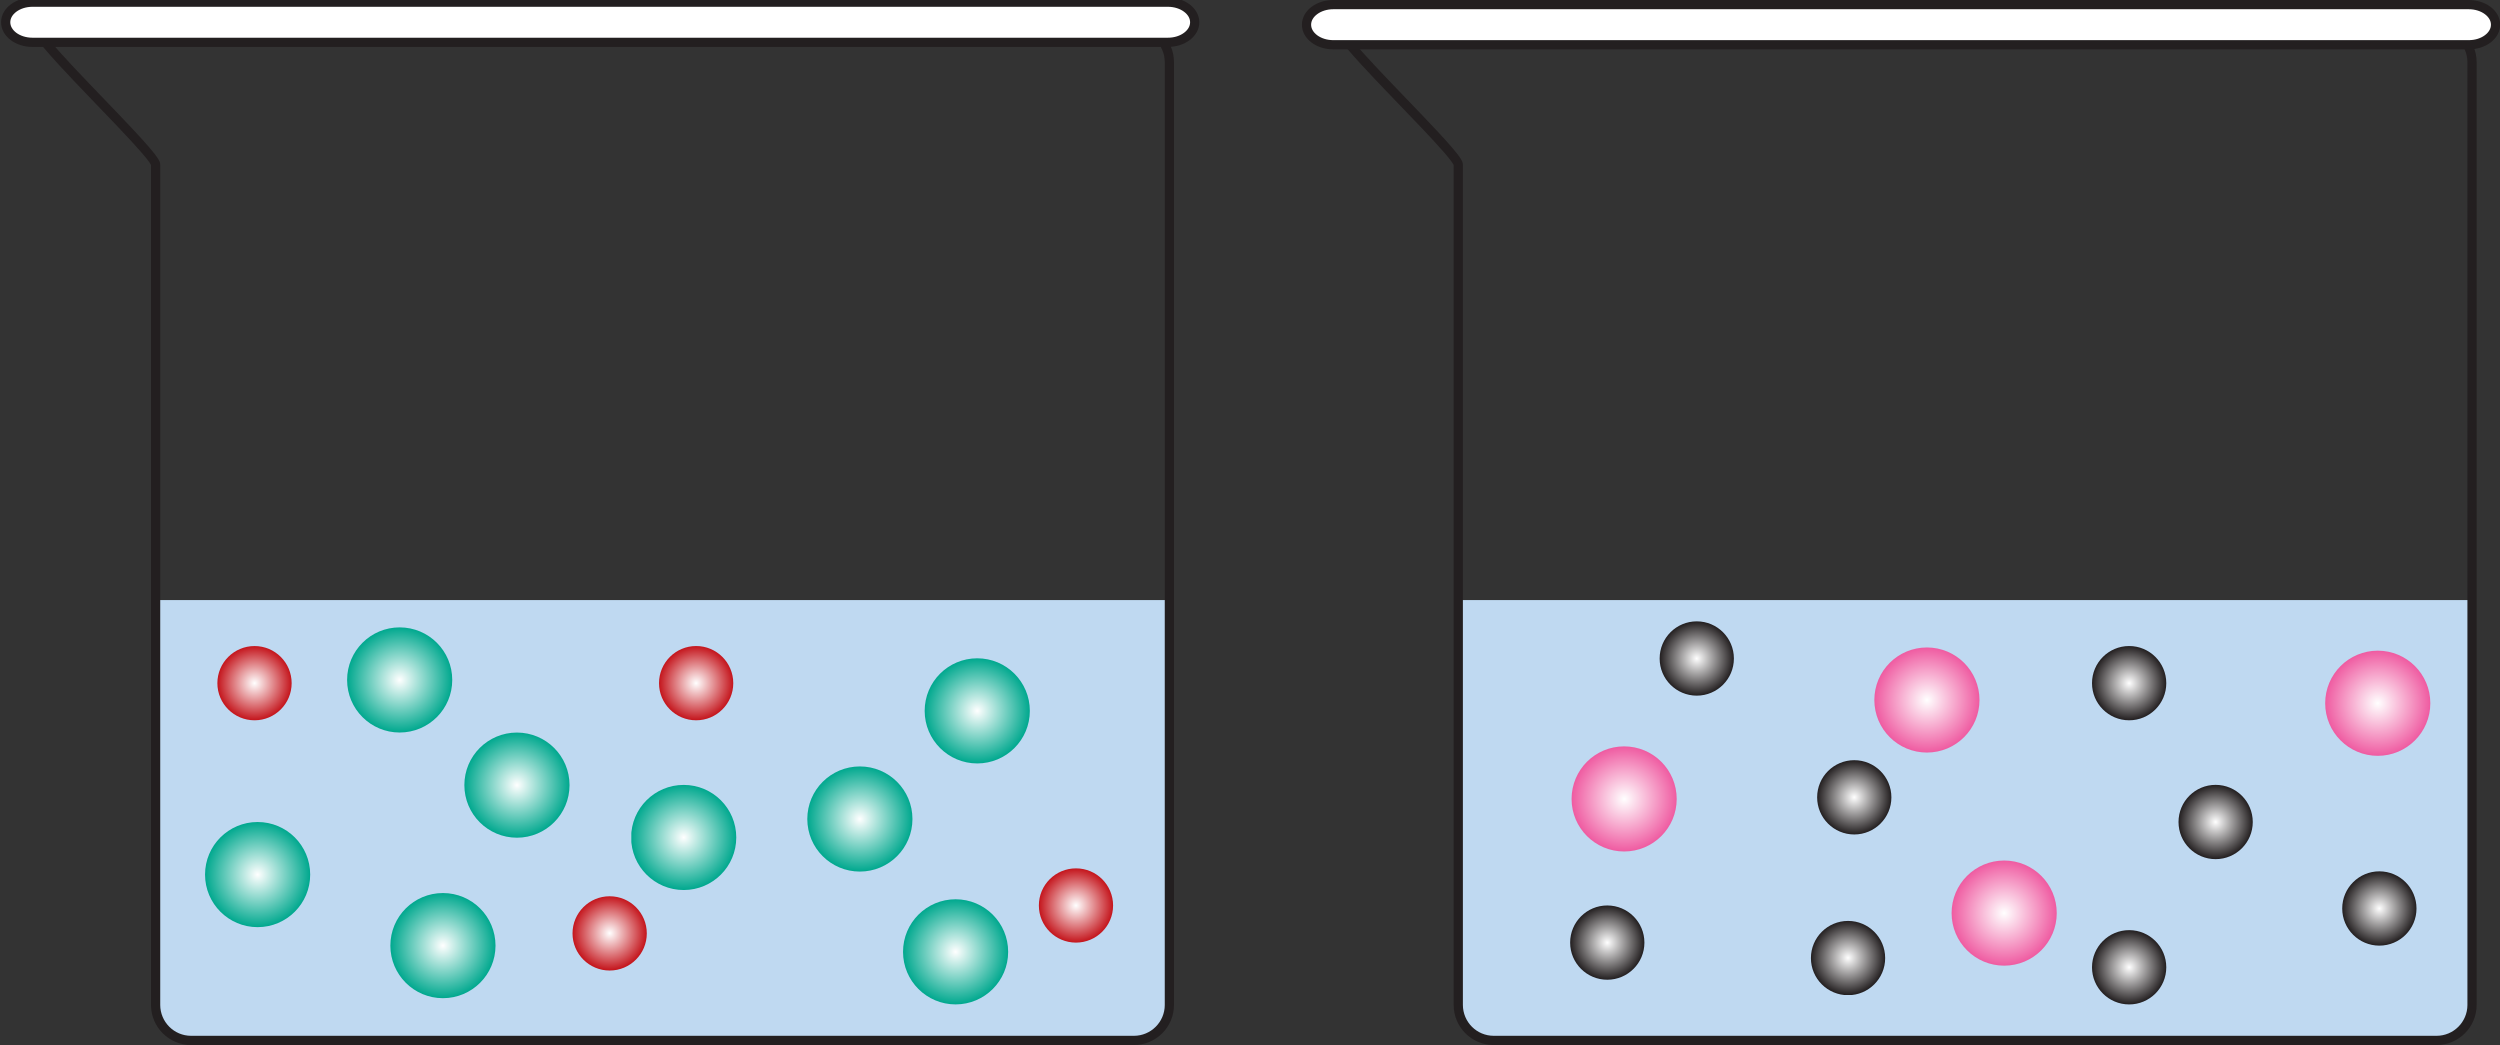 <?xml version="1.0" encoding="UTF-8"?>
<!-- Created with Inkscape (http://www.inkscape.org/) -->
<svg width="38.268mm" height="15.996mm" version="1.1" viewBox="0 0 38.268 15.996" xmlns="http://www.w3.org/2000/svg">
 <rect x="0" y="0" width="38.268" height="15.996" fill="#333333" stroke="none"/>
 <defs>
  <clipPath id="clipPath1738">
   <path d="m187.62 184.32h-108.48v-45.343h108.48z"/>
  </clipPath>
  <clipPath id="clipPath1746">
   <path d="m0 781.35h609.72v-781.08h-609.72z"/>
  </clipPath>
  <clipPath id="clipPath1788">
   <path d="m88.52 156.2h3.22v-3.219h-3.22z"/>
  </clipPath>
  <radialGradient id="radialGradient1794" cx="0" cy="0" r="1" gradientTransform="matrix(1.61 0 0 -1.61 90.131 154.59)" gradientUnits="userSpaceOnUse">
   <stop stop-color="#fff" offset="0"/>
   <stop stop-color="#c4151c" offset="1"/>
  </radialGradient>
  <clipPath id="clipPath1814">
   <path d="m107.67 156.2h3.219v-3.22h-3.219z"/>
  </clipPath>
  <radialGradient id="radialGradient1820" cx="0" cy="0" r="1" gradientTransform="matrix(1.61 0 0 -1.61 109.28 154.59)" gradientUnits="userSpaceOnUse">
   <stop stop-color="#fff" offset="0"/>
   <stop stop-color="#c4151c" offset="1"/>
  </radialGradient>
  <clipPath id="clipPath1840">
   <path d="m147.18 144.95h3.22v-3.22h-3.22z"/>
  </clipPath>
  <radialGradient id="radialGradient1846" cx="0" cy="0" r="1" gradientTransform="matrix(1.61 0 0 -1.61 148.79 143.34)" gradientUnits="userSpaceOnUse">
   <stop stop-color="#fff" offset="0"/>
   <stop stop-color="#231f20" offset="1"/>
  </radialGradient>
  <clipPath id="clipPath1866">
   <path d="m151.06 157.27h3.219v-3.221h-3.219z"/>
  </clipPath>
  <radialGradient id="radialGradient1872" cx="0" cy="0" r="1" gradientTransform="matrix(1.61 0 0 -1.61 152.67 155.66)" gradientUnits="userSpaceOnUse">
   <stop stop-color="#fff" offset="0"/>
   <stop stop-color="#231f20" offset="1"/>
  </radialGradient>
  <clipPath id="clipPath1892">
   <path d="m157.89 151.25h3.219v-3.221h-3.219z"/>
  </clipPath>
  <radialGradient id="radialGradient1898" cx="0" cy="0" r="1" gradientTransform="matrix(1.61 0 0 -1.61 159.5 149.64)" gradientUnits="userSpaceOnUse">
   <stop stop-color="#fff" offset="0"/>
   <stop stop-color="#231f20" offset="1"/>
  </radialGradient>
  <clipPath id="clipPath1918">
   <path d="m169.81 156.2h3.22v-3.22h-3.22z"/>
  </clipPath>
  <radialGradient id="radialGradient1924" cx="0" cy="0" r="1" gradientTransform="matrix(1.61 0 0 -1.61 171.42 154.59)" gradientUnits="userSpaceOnUse">
   <stop stop-color="#fff" offset="0"/>
   <stop stop-color="#231f20" offset="1"/>
  </radialGradient>
  <clipPath id="clipPath1944">
   <path d="m157.62 144.29h3.219v-3.221h-3.219z"/>
  </clipPath>
  <radialGradient id="radialGradient1950" cx="0" cy="0" r="1" gradientTransform="matrix(1.61 0 0 -1.61 159.23 142.68)" gradientUnits="userSpaceOnUse">
   <stop stop-color="#fff" offset="0"/>
   <stop stop-color="#231f20" offset="1"/>
  </radialGradient>
  <clipPath id="clipPath1970">
   <path d="m169.81 143.88h3.22v-3.221h-3.22z"/>
  </clipPath>
  <radialGradient id="radialGradient1976" cx="0" cy="0" r="1" gradientTransform="matrix(1.61 0 0 -1.61 171.42 142.27)" gradientUnits="userSpaceOnUse">
   <stop stop-color="#fff" offset="0"/>
   <stop stop-color="#231f20" offset="1"/>
  </radialGradient>
  <clipPath id="clipPath1996">
   <path d="m173.56 150.18h3.219v-3.221h-3.219z"/>
  </clipPath>
  <radialGradient id="radialGradient2002" cx="0" cy="0" r="1" gradientTransform="matrix(1.61 0 0 -1.61 175.17 148.57)" gradientUnits="userSpaceOnUse">
   <stop stop-color="#fff" offset="0"/>
   <stop stop-color="#231f20" offset="1"/>
  </radialGradient>
  <clipPath id="clipPath2022">
   <path d="m180.66 146.43h3.22v-3.221h-3.22z"/>
  </clipPath>
  <radialGradient id="radialGradient2028" cx="0" cy="0" r="1" gradientTransform="matrix(1.61 0 0 -1.61 182.27 144.82)" gradientUnits="userSpaceOnUse">
   <stop stop-color="#fff" offset="0"/>
   <stop stop-color="#231f20" offset="1"/>
  </radialGradient>
  <clipPath id="clipPath2048">
   <path d="m124.14 146.56h3.218v-3.219h-3.218z"/>
  </clipPath>
  <radialGradient id="radialGradient2054" cx="0" cy="0" r="1" gradientTransform="matrix(1.61 0 0 -1.61 125.75 144.95)" gradientUnits="userSpaceOnUse">
   <stop stop-color="#fff" offset="0"/>
   <stop stop-color="#c4151c" offset="1"/>
  </radialGradient>
  <clipPath id="clipPath2074">
   <path d="m103.92 145.36h3.22v-3.22h-3.22z"/>
  </clipPath>
  <radialGradient id="radialGradient2080" cx="0" cy="0" r="1" gradientTransform="matrix(1.61 0 0 -1.61 105.53 143.75)" gradientUnits="userSpaceOnUse">
   <stop stop-color="#fff" offset="0"/>
   <stop stop-color="#c4151c" offset="1"/>
  </radialGradient>
  <clipPath id="clipPath2100">
   <path d="m114.1 150.98h4.559v-4.559h-4.559z"/>
  </clipPath>
  <radialGradient id="radialGradient2106" cx="0" cy="0" r="1" gradientTransform="matrix(2.28 0 0 -2.28 116.38 148.7)" gradientUnits="userSpaceOnUse">
   <stop stop-color="#fff" offset="0"/>
   <stop stop-color="#00a88e" offset="1"/>
  </radialGradient>
  <clipPath id="clipPath2126">
   <path d="m119.19 155.67h4.56v-4.559h-4.56z"/>
  </clipPath>
  <radialGradient id="radialGradient2132" cx="0" cy="0" r="1" gradientTransform="matrix(2.28 0 0 -2.28 121.47 153.39)" gradientUnits="userSpaceOnUse">
   <stop stop-color="#fff" offset="0"/>
   <stop stop-color="#00a88e" offset="1"/>
  </radialGradient>
  <clipPath id="clipPath2152">
   <path d="m118.25 145.22h4.558v-4.559h-4.558z"/>
  </clipPath>
  <radialGradient id="radialGradient2158" cx="0" cy="0" r="1" gradientTransform="matrix(2.28 0 0 -2.28 120.53 142.94)" gradientUnits="userSpaceOnUse">
   <stop stop-color="#fff" offset="0"/>
   <stop stop-color="#00a88e" offset="1"/>
  </radialGradient>
  <clipPath id="clipPath2178">
   <path d="m99.234 152.45h4.56v-4.559h-4.56z"/>
  </clipPath>
  <radialGradient id="radialGradient2184" cx="0" cy="0" r="1" gradientTransform="matrix(2.28 0 0 -2.28 101.51 150.17)" gradientUnits="userSpaceOnUse">
   <stop stop-color="#fff" offset="0"/>
   <stop stop-color="#00a88e" offset="1"/>
  </radialGradient>
  <clipPath id="clipPath2204">
   <path d="m94.145 157.01h4.559v-4.559h-4.559z"/>
  </clipPath>
  <radialGradient id="radialGradient2210" cx="0" cy="0" r="1" gradientTransform="matrix(2.28 0 0 -2.28 96.424 154.73)" gradientUnits="userSpaceOnUse">
   <stop stop-color="#fff" offset="0"/>
   <stop stop-color="#00a88e" offset="1"/>
  </radialGradient>
  <clipPath id="clipPath2230">
   <path d="m147.25 151.85h4.558v-4.558h-4.558z"/>
  </clipPath>
  <radialGradient id="radialGradient2236" cx="0" cy="0" r="1" gradientTransform="matrix(2.279 0 0 -2.279 149.53 149.57)" gradientUnits="userSpaceOnUse">
   <stop stop-color="#fff" offset="0"/>
   <stop stop-color="#ef5ba1" offset="1"/>
  </radialGradient>
  <clipPath id="clipPath2256">
   <path d="m160.37 156.14h4.559v-4.557h-4.559z"/>
  </clipPath>
  <radialGradient id="radialGradient2262" cx="0" cy="0" r="1" gradientTransform="matrix(2.279 0 0 -2.279 162.65 153.86)" gradientUnits="userSpaceOnUse">
   <stop stop-color="#fff" offset="0"/>
   <stop stop-color="#ef5ba1" offset="1"/>
  </radialGradient>
  <clipPath id="clipPath2282">
   <path d="m163.72 146.9h4.559v-4.559h-4.559z"/>
  </clipPath>
  <radialGradient id="radialGradient2288" cx="0" cy="0" r="1" gradientTransform="matrix(2.279 0 0 -2.279 166 144.62)" gradientUnits="userSpaceOnUse">
   <stop stop-color="#fff" offset="0"/>
   <stop stop-color="#ef5ba1" offset="1"/>
  </radialGradient>
  <clipPath id="clipPath2308">
   <path d="m179.92 156h4.559v-4.56h-4.559z"/>
  </clipPath>
  <radialGradient id="radialGradient2314" cx="0" cy="0" r="1" gradientTransform="matrix(2.279 0 0 -2.279 182.2 153.72)" gradientUnits="userSpaceOnUse">
   <stop stop-color="#fff" offset="0"/>
   <stop stop-color="#ef5ba1" offset="1"/>
  </radialGradient>
  <clipPath id="clipPath2334">
   <path d="m106.47 150.18h4.559v-4.558h-4.559z"/>
  </clipPath>
  <radialGradient id="radialGradient2340" cx="0" cy="0" r="1" gradientTransform="matrix(2.28 0 0 -2.28 108.74 147.9)" gradientUnits="userSpaceOnUse">
   <stop stop-color="#fff" offset="0"/>
   <stop stop-color="#00a88e" offset="1"/>
  </radialGradient>
  <clipPath id="clipPath2360">
   <path d="m87.985 148.57h4.559v-4.559h-4.559z"/>
  </clipPath>
  <radialGradient id="radialGradient2366" cx="0" cy="0" r="1" gradientTransform="matrix(2.279 0 0 -2.279 90.264 146.29)" gradientUnits="userSpaceOnUse">
   <stop stop-color="#fff" offset="0"/>
   <stop stop-color="#00a88e" offset="1"/>
  </radialGradient>
  <clipPath id="clipPath2386">
   <path d="m96.02 145.49h4.559v-4.559h-4.559z"/>
  </clipPath>
  <radialGradient id="radialGradient2392" cx="0" cy="0" r="1" gradientTransform="matrix(2.279 0 0 -2.279 98.3 143.21)" gradientUnits="userSpaceOnUse">
   <stop stop-color="#fff" offset="0"/>
   <stop stop-color="#00a88e" offset="1"/>
  </radialGradient>
 </defs>
 <g transform="translate(-274.09 -82.612)">
  <g transform="matrix(.353 0 0 -.353 291.45 98.538)">
   <path d="m0 0h-40.882c-0.849 0-1.54 0.691-1.54 1.54v17.554h43.963v-17.554c0-0.849-0.691-1.54-1.541-1.54" fill="#bfd9f1"/>
  </g>
  <g transform="matrix(.353 0 0 -.353 291.99 97.995)">
   <path d="m0 0h-0.2c-1e-3 -0.739-0.599-1.337-1.338-1.338h-40.884c-0.738 1e-3 -1.336 0.599-1.338 1.338v36.44c-6e-3 0.115-0.044 0.166-0.087 0.243-0.163 0.265-0.548 0.697-1.053 1.24-0.755 0.81-1.764 1.837-2.583 2.709-0.41 0.436-0.771 0.834-1.027 1.143-0.128 0.154-0.23 0.286-0.295 0.385l-0.069 0.118-0.01 0.027-0.046-0.014h0.046v0.014l-0.046-0.014h0.046-0.15l0.09-0.116 0.06 0.116h-0.15l0.09-0.116-0.077 0.099 0.052-0.115 0.025 0.016-0.077 0.099 0.052-0.115-2e-3 5e-3 2e-3 -5e-3 -2e-3 5e-3 2e-3 -5e-3c0.026 0.01 0.158 0.03 0.333 0.042 0.534 0.04 1.54 0.053 2.585 0.053 1.667 0 3.436-0.032 3.629-0.032h40.884c0.739-2e-3 1.337-0.599 1.338-1.338v-40.884h0.4v40.884c0 0.96-0.778 1.738-1.738 1.738h-40.884c-0.181 0-1.96 0.032-3.629 0.032-0.745 0-1.47-7e-3 -2.026-0.025-0.279-9e-3 -0.515-0.022-0.694-0.038-0.09-8e-3 -0.165-0.017-0.228-0.029-0.066-0.016-0.107-0.015-0.19-0.071h1e-3 -1e-3l-0.095-0.2c5e-3 -0.108 0.041-0.171 0.084-0.252 0.164-0.285 0.55-0.731 1.056-1.283 0.755-0.822 1.765-1.851 2.585-2.716 0.409-0.432 0.771-0.823 1.028-1.122 0.128-0.15 0.23-0.278 0.296-0.372l0.068-0.109 0.01-0.022 0.076 0.025h-0.079l3e-3 -0.025 0.076 0.025h-0.079v-36.44c0-0.96 0.779-1.738 1.738-1.738h40.884c0.96 0 1.738 0.778 1.738 1.738h-0.2" fill="#231f20"/>
  </g>
  <g transform="matrix(.353 0 0 -.353 246.17 147.64)">
   <g clip-path="url(#clipPath1738)">
    <g clip-path="url(#clipPath1746)">
     <g transform="translate(130.9 183.25)">
      <path d="m0 0c0-0.481-0.521-0.87-1.163-0.87h-49.235c-0.641 0-1.162 0.389-1.162 0.87s0.521 0.871 1.162 0.871h49.235c0.642 0 1.163-0.39 1.163-0.871" fill="#fff"/>
      <path d="m0 0h-0.2c0-0.165-0.088-0.325-0.261-0.455-0.171-0.129-0.421-0.216-0.702-0.215h-49.235c-0.28-1e-3 -0.531 0.086-0.702 0.214-0.172 0.131-0.26 0.291-0.26 0.456s0.088 0.325 0.26 0.455c0.172 0.129 0.422 0.216 0.702 0.216h49.235c0.281 0 0.531-0.087 0.702-0.216 0.173-0.13 0.261-0.29 0.261-0.455h0.4c0 0.315-0.172 0.591-0.421 0.776-0.249 0.186-0.58 0.294-0.942 0.295h-49.235c-0.361-1e-3 -0.692-0.109-0.941-0.295-0.249-0.185-0.421-0.461-0.421-0.776 0-0.316 0.172-0.591 0.421-0.776 0.249-0.186 0.58-0.294 0.941-0.294h49.235c0.362 0 0.692 0.108 0.942 0.294 0.249 0.185 0.421 0.46 0.421 0.776h-0.2" fill="#231f20"/>
     </g>
    </g>
   </g>
  </g>
  <g transform="matrix(.353 0 0 -.353 311.39 98.538)">
   <path d="m0 0h-40.882c-0.849 0-1.533 0.691-1.533 1.54v17.554h43.956v-17.554c0-0.849-0.692-1.54-1.541-1.54" fill="#bfd9f1"/>
  </g>
  <g transform="matrix(.353 0 0 -.353 311.93 97.995)">
   <path d="m0 0h-0.2c-2e-3 -0.739-0.6-1.337-1.338-1.338h-40.884c-0.74 1e-3 -1.336 0.599-1.338 1.338v36.44c-6e-3 0.115-0.044 0.166-0.086 0.243-0.164 0.265-0.549 0.698-1.055 1.241-0.755 0.809-1.764 1.836-2.584 2.709-0.409 0.436-0.771 0.833-1.027 1.142-0.128 0.154-0.229 0.287-0.295 0.386l-0.069 0.117-0.01 0.027-0.046-0.014h0.047l-1e-3 0.014-0.046-0.014h0.047-0.151l0.091-0.116 0.06 0.116h-0.151l0.091-0.116h-1e-3l-0.076 0.099 0.051-0.115 0.025 0.016-0.076 0.099 0.051-0.115-2e-3 4e-3 2e-3 -4e-3 -2e-3 4e-3 2e-3 -4e-3c0.026 0.01 0.158 0.03 0.333 0.042 0.534 0.04 1.541 0.053 2.586 0.053 1.667 0 3.436-0.032 3.63-0.032h40.884c0.738-2e-3 1.336-0.6 1.338-1.338v-40.884h0.4v40.884c0 0.96-0.779 1.738-1.738 1.738h-40.884c-0.182 0-1.961 0.032-3.63 0.032-0.746 0-1.47-7e-3 -2.027-0.025-0.278-9e-3 -0.515-0.022-0.694-0.038-0.09-8e-3 -0.165-0.017-0.228-0.029-0.066-0.016-0.107-0.015-0.19-0.071l-2e-3 -2e-3 2e-3 1e-3 -0.094-0.199c4e-3 -0.108 0.04-0.171 0.083-0.252 0.164-0.285 0.551-0.731 1.056-1.283 0.756-0.822 1.766-1.851 2.586-2.715 0.41-0.432 0.772-0.823 1.029-1.123 0.128-0.15 0.23-0.278 0.296-0.372l0.068-0.109 0.01-0.022 0.076 0.026h-0.079l3e-3 -0.026 0.076 0.026h-0.079v-36.441c0-0.96 0.777-1.738 1.738-1.738h40.884c0.959 0 1.738 0.778 1.738 1.738h-0.2" fill="#231f20"/>
  </g>
  <g transform="matrix(.353 0 0 -.353 312.29 82.99)">
   <path d="m0 0c0-0.481-0.521-0.87-1.163-0.87h-49.235c-0.642 0-1.163 0.389-1.163 0.87s0.521 0.871 1.163 0.871h49.235c0.642 0 1.163-0.39 1.163-0.871" fill="#fff"/>
   <path d="m0 0h-0.2c0-0.165-0.088-0.325-0.261-0.455-0.171-0.129-0.421-0.216-0.702-0.215h-49.235c-0.281-1e-3 -0.531 0.086-0.702 0.214-0.173 0.131-0.261 0.291-0.261 0.456s0.088 0.325 0.261 0.455c0.171 0.129 0.421 0.216 0.702 0.216h49.235c0.281 0 0.531-0.087 0.702-0.216 0.173-0.13 0.261-0.29 0.261-0.455h0.4c0 0.315-0.172 0.591-0.421 0.776-0.249 0.186-0.58 0.294-0.942 0.295h-49.235c-0.362-1e-3 -0.692-0.109-0.942-0.295-0.248-0.185-0.421-0.461-0.421-0.776 0-0.316 0.173-0.591 0.421-0.776 0.25-0.186 0.58-0.294 0.942-0.294h49.235c0.362 0 0.693 0.108 0.942 0.294 0.249 0.185 0.421 0.46 0.421 0.776h-0.2" fill="#231f20"/>
  </g>
  <g transform="matrix(.353 0 0 -.353 246.17 147.64)">
   <g clip-path="url(#clipPath1788)">
    <path d="m91.74 154.59c0-0.888-0.72-1.609-1.609-1.609s-1.611 0.721-1.611 1.609c0 0.89 0.722 1.61 1.611 1.61s1.609-0.72 1.609-1.61" fill="url(#radialGradient1794)"/>
   </g>
   <g clip-path="url(#clipPath1814)">
    <path d="m110.89 154.59c0-0.888-0.721-1.609-1.609-1.609-0.889 0-1.61 0.721-1.61 1.609 0 0.89 0.721 1.611 1.61 1.611 0.888 0 1.609-0.721 1.609-1.611" fill="url(#radialGradient1820)"/>
   </g>
   <g clip-path="url(#clipPath1840)">
    <path d="m150.4 143.34c0-0.888-0.721-1.609-1.61-1.609-0.89 0-1.61 0.721-1.61 1.609 0 0.89 0.72 1.611 1.61 1.611 0.889 0 1.61-0.721 1.61-1.611" fill="url(#radialGradient1846)"/>
   </g>
   <g clip-path="url(#clipPath1866)">
    <path d="m154.28 155.66c0-0.889-0.721-1.61-1.609-1.61-0.89 0-1.61 0.721-1.61 1.61 0 0.89 0.72 1.611 1.61 1.611 0.888 0 1.609-0.721 1.609-1.611" fill="url(#radialGradient1872)"/>
   </g>
   <g clip-path="url(#clipPath1892)">
    <path d="m161.11 149.64c0-0.888-0.722-1.61-1.61-1.61-0.889 0-1.609 0.722-1.609 1.61 0 0.89 0.72 1.611 1.609 1.611 0.888 0 1.61-0.721 1.61-1.611" fill="url(#radialGradient1898)"/>
   </g>
   <g clip-path="url(#clipPath1918)">
    <path d="m173.03 154.59c0-0.888-0.721-1.609-1.609-1.609-0.889 0-1.611 0.721-1.611 1.609 0 0.89 0.722 1.611 1.611 1.611 0.888 0 1.609-0.721 1.609-1.611" fill="url(#radialGradient1924)"/>
   </g>
   <g clip-path="url(#clipPath1944)">
    <path d="m160.84 142.67c0-0.889-0.721-1.61-1.609-1.61-0.889 0-1.61 0.721-1.61 1.61 0 0.89 0.721 1.611 1.61 1.611 0.888 0 1.609-0.721 1.609-1.611" fill="url(#radialGradient1950)"/>
   </g>
   <g clip-path="url(#clipPath1970)">
    <path d="m173.03 142.27c0-0.888-0.721-1.61-1.609-1.61-0.889 0-1.611 0.722-1.611 1.61 0 0.89 0.722 1.611 1.611 1.611 0.888 0 1.609-0.721 1.609-1.611" fill="url(#radialGradient1976)"/>
   </g>
   <g clip-path="url(#clipPath1996)">
    <path d="m176.78 148.57c0-0.889-0.722-1.61-1.61-1.61-0.889 0-1.609 0.721-1.609 1.61 0 0.89 0.72 1.611 1.609 1.611 0.888 0 1.61-0.721 1.61-1.611" fill="url(#radialGradient2002)"/>
   </g>
   <g clip-path="url(#clipPath2022)">
    <path d="m183.88 144.82c0-0.889-0.721-1.61-1.61-1.61s-1.61 0.721-1.61 1.61c0 0.89 0.721 1.611 1.61 1.611s1.61-0.721 1.61-1.611" fill="url(#radialGradient2028)"/>
   </g>
   <g clip-path="url(#clipPath2048)">
    <path d="m127.36 144.95c0-0.888-0.72-1.609-1.609-1.609s-1.609 0.721-1.609 1.609c0 0.89 0.72 1.61 1.609 1.61s1.609-0.72 1.609-1.61" fill="url(#radialGradient2054)"/>
   </g>
   <g clip-path="url(#clipPath2074)">
    <path d="m107.14 143.74c0-0.888-0.721-1.61-1.61-1.61s-1.61 0.722-1.61 1.61c0 0.89 0.721 1.61 1.61 1.61s1.61-0.72 1.61-1.61" fill="url(#radialGradient2080)"/>
   </g>
   <g clip-path="url(#clipPath2100)">
    <path d="m118.66 148.7c0-1.258-1.021-2.279-2.28-2.279s-2.279 1.021-2.279 2.279c0 1.26 1.02 2.28 2.279 2.28s2.28-1.02 2.28-2.28" fill="url(#radialGradient2106)"/>
   </g>
   <g clip-path="url(#clipPath2126)">
    <path d="m123.75 153.39c0-1.258-1.02-2.28-2.28-2.28-1.259 0-2.28 1.022-2.28 2.28 0 1.26 1.021 2.279 2.28 2.279 1.26 0 2.28-1.019 2.28-2.279" fill="url(#radialGradient2132)"/>
   </g>
   <g clip-path="url(#clipPath2152)">
    <path d="m122.81 142.94c0-1.258-1.02-2.279-2.279-2.279s-2.279 1.021-2.279 2.279c0 1.26 1.02 2.28 2.279 2.28s2.279-1.02 2.279-2.28" fill="url(#radialGradient2158)"/>
   </g>
   <g clip-path="url(#clipPath2178)">
    <path d="m103.79 150.17c0-1.258-1.021-2.28-2.28-2.28-1.26 0-2.28 1.022-2.28 2.28 0 1.26 1.02 2.279 2.28 2.279 1.259 0 2.28-1.019 2.28-2.279" fill="url(#radialGradient2184)"/>
   </g>
   <g clip-path="url(#clipPath2204)">
    <path d="m98.704 154.73c0-1.258-1.02-2.279-2.28-2.279-1.259 0-2.279 1.021-2.279 2.279 0 1.26 1.02 2.28 2.279 2.28 1.26 0 2.28-1.02 2.28-2.28" fill="url(#radialGradient2210)"/>
   </g>
   <g clip-path="url(#clipPath2230)">
    <path d="m151.8 149.57c0-1.257-1.02-2.278-2.279-2.278s-2.279 1.021-2.279 2.278c0 1.261 1.02 2.28 2.279 2.28s2.279-1.019 2.279-2.28" fill="url(#radialGradient2236)"/>
   </g>
   <g clip-path="url(#clipPath2256)">
    <path d="m164.93 153.86c0-1.258-1.02-2.278-2.279-2.278-1.26 0-2.28 1.02-2.28 2.278 0 1.26 1.02 2.279 2.28 2.279 1.259 0 2.279-1.019 2.279-2.279" fill="url(#radialGradient2262)"/>
   </g>
   <g clip-path="url(#clipPath2282)">
    <path d="m168.28 144.62c0-1.258-1.02-2.279-2.279-2.279-1.26 0-2.28 1.021-2.28 2.279 0 1.26 1.02 2.28 2.28 2.28 1.259 0 2.279-1.02 2.279-2.28" fill="url(#radialGradient2288)"/>
   </g>
   <g clip-path="url(#clipPath2308)">
    <path d="m184.48 153.72c0-1.258-1.021-2.28-2.28-2.28s-2.279 1.022-2.279 2.28c0 1.26 1.02 2.28 2.279 2.28s2.28-1.02 2.28-2.28" fill="url(#radialGradient2314)"/>
   </g>
   <g clip-path="url(#clipPath2334)">
    <path d="m111.02 147.9c0-1.258-1.021-2.279-2.279-2.279-1.26 0-2.28 1.021-2.28 2.279 0 1.261 1.02 2.279 2.28 2.279 1.258 0 2.279-1.018 2.279-2.279" fill="url(#radialGradient2340)"/>
   </g>
   <g clip-path="url(#clipPath2360)">
    <path d="m92.544 146.29c0-1.258-1.021-2.279-2.28-2.279s-2.279 1.021-2.279 2.279c0 1.261 1.02 2.28 2.279 2.28s2.28-1.019 2.28-2.28" fill="url(#radialGradient2366)"/>
   </g>
   <g clip-path="url(#clipPath2386)">
    <path d="m100.58 143.21c0-1.257-1.021-2.279-2.28-2.279-1.258 0-2.279 1.022-2.279 2.279 0 1.261 1.021 2.28 2.279 2.28 1.259 0 2.28-1.019 2.28-2.28" fill="url(#radialGradient2392)"/>
   </g>
  </g>
 </g>
</svg>
